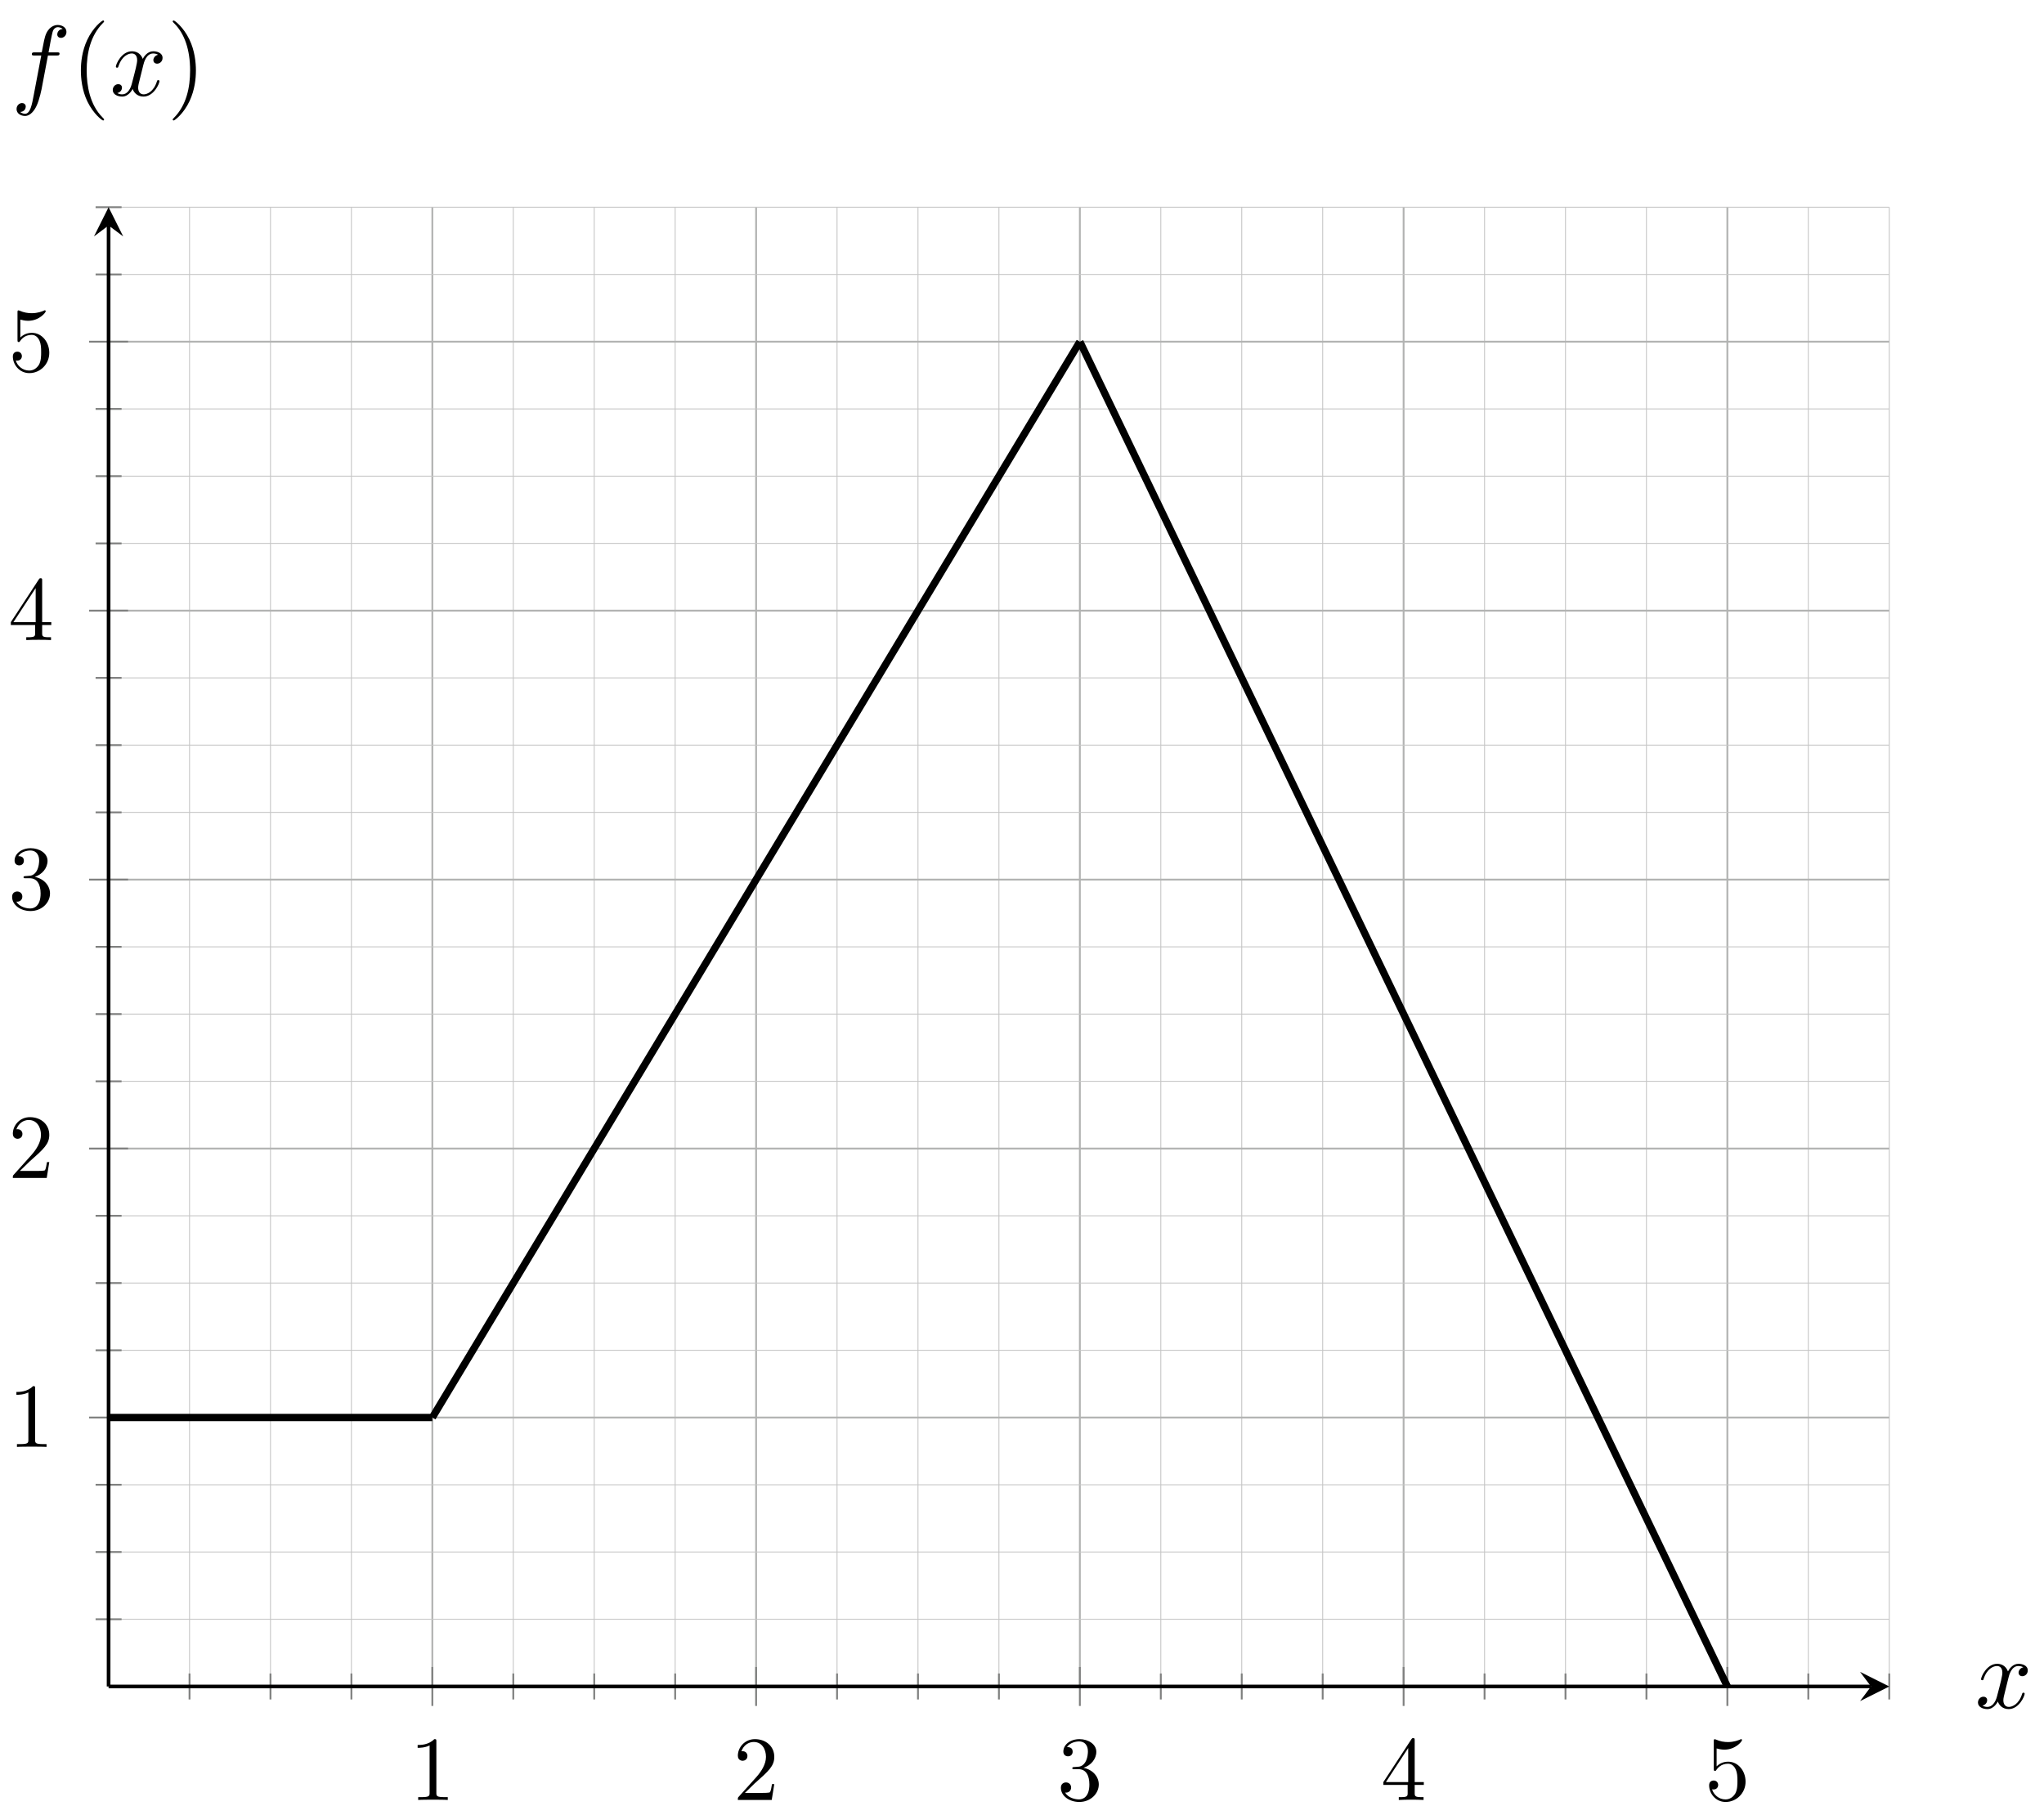 <svg xmlns="http://www.w3.org/2000/svg" xmlns:xlink="http://www.w3.org/1999/xlink" xmlns:inkscape="http://www.inkscape.org/namespaces/inkscape" version="1.1" width="223" height="198" viewBox="0 0 223 198">
<defs>
<path id="font_1_3" d="M.294 .64C.294 .664 .294 .666 .271 .666 .209 .602 .121 .602 .089 .602V.571C.109 .571 .168 .571 .22 .597V.079C.22 .043 .217 .031 .127 .031H.095V0C.13 .003 .217 .003 .257 .003 .297 .003 .384 .003 .419 0V.031H.387C.297 .031 .294 .042 .294 .079V.64Z"/>
<path id="font_1_4" d="M.127 .077 .233 .18C.389 .318 .449 .372 .449 .472 .449 .586 .359 .666 .237 .666 .124 .666 .05 .574 .05 .485 .05 .429 .1 .429 .103 .429 .12 .429 .155 .441 .155 .482 .155 .508 .137 .534 .102 .534 .094 .534 .092 .534 .089 .533 .112 .598 .166 .635 .224 .635 .315 .635 .358 .554 .358 .472 .358 .392 .308 .313 .253 .251L.061 .037C.05 .026 .05 .024 .05 0H.421L.449 .174H.424C.419 .144 .412 .1 .402 .085 .395 .077 .329 .077 .307 .077H.127Z"/>
<path id="font_1_5" d="M.29 .352C.372 .379 .43 .449 .43 .528 .43 .61 .342 .666 .246 .666 .145 .666 .069 .606 .069 .53 .069 .497 .091 .478 .12 .478 .151 .478 .171 .5 .171 .529 .171 .579 .124 .579 .109 .579 .14 .628 .206 .641 .242 .641 .283 .641 .338 .619 .338 .529 .338 .517 .336 .459 .31 .415 .28 .367 .246 .364 .221 .363 .213 .362 .189 .36 .182 .36 .174 .359 .167 .358 .167 .348 .167 .337 .174 .337 .191 .337H.235C.317 .337 .354 .269 .354 .17 .354 .034 .285 .006 .241 .006 .198 .006 .123 .022 .088 .081 .123 .076 .154 .098 .154 .136 .154 .172 .127 .192 .098 .192 .074 .192 .042 .178 .042 .134 .042 .043 .135-.022 .244-.022 .366-.022 .457 .068 .457 .17 .457 .253 .394 .331 .29 .352Z"/>
<path id="font_1_6" d="M.294 .165V.078C.294 .042 .292 .031 .218 .031H.197V0C.238 .003 .29 .003 .332 .003 .374 .003 .427 .003 .468 0V.031H.447C.373 .031 .371 .042 .371 .078V.165H.471V.196H.371V.651C.371 .671 .371 .677 .355 .677 .346 .677 .343 .677 .335 .665L.028 .196V.165H.294M.3 .196H.056L.3 .569V.196Z"/>
<path id="font_1_7" d="M.449 .2C.449 .319 .367 .419 .259 .419 .211 .419 .168 .403 .132 .368V.564C.152 .558 .185 .551 .217 .551 .34 .551 .41 .642 .41 .655 .41 .661 .407 .666 .4 .666 .399 .666 .397 .666 .392 .663 .372 .654 .323 .634 .256 .634 .216 .634 .17 .641 .123 .662 .115 .665 .113 .665 .111 .665 .101 .665 .101 .657 .101 .641V.344C.101 .326 .101 .318 .115 .318 .122 .318 .124 .321 .128 .327 .139 .343 .176 .397 .257 .397 .309 .397 .334 .351 .342 .333 .358 .296 .36 .257 .36 .207 .36 .172 .36 .112 .336 .07 .312 .031 .275 .006 .229 .006 .156 .006 .099 .058 .082 .117 .085 .116 .088 .115 .099 .115 .132 .115 .149 .14 .149 .164 .149 .188 .132 .213 .099 .213 .085 .213 .05 .206 .05 .16 .05 .074 .119-.022 .231-.022 .347-.022 .449 .073 .449 .2Z"/>
<clipPath id="clip_2">
<path transform="matrix(1,0,0,-1,11.847,184.001)" d="M0 0H194.27V161.394H0Z"/>
</clipPath>
<path id="font_3_2" d="M.334 .302C.34 .328 .363 .42 .433 .42 .438 .42 .462 .42 .483 .407 .455 .402 .435 .377 .435 .353 .435 .337 .446 .318 .473 .318 .495 .318 .527 .336 .527 .376 .527 .428 .468 .442 .434 .442 .376 .442 .341 .389 .329 .366 .304 .432 .25 .442 .221 .442 .117 .442 .06 .313 .06 .288 .06 .278 .07 .278 .072 .278 .08 .278 .083 .28 .085 .289 .119 .395 .185 .42 .219 .42 .238 .42 .273 .411 .273 .353 .273 .322 .256 .255 .219 .115 .203 .053 .168 .011 .124 .011 .118 .011 .095 .011 .074 .024 .099 .029 .121 .05 .121 .078 .121 .105 .099 .113 .084 .113 .054 .113 .029 .087 .029 .055 .029 .009 .079-.011 .123-.011 .189-.011 .225 .059 .228 .065 .24 .028 .276-.011 .336-.011 .439-.011 .496 .118 .496 .143 .496 .153 .487 .153 .484 .153 .475 .153 .473 .149 .471 .142 .438 .035 .37 .011 .338 .011 .299 .011 .283 .043 .283 .077 .283 .099 .289 .121 .3 .165L.334 .302Z"/>
<path id="font_3_1" d="M.367 .4H.453C.473 .4 .483 .4 .483 .42 .483 .431 .473 .431 .456 .431H.373L.394 .545C.398 .566 .412 .637 .418 .649 .427 .668 .444 .683 .465 .683 .469 .683 .495 .683 .514 .665 .47 .661 .46 .626 .46 .611 .46 .588 .478 .576 .497 .576 .523 .576 .552 .598 .552 .636 .552 .682 .506 .705 .465 .705 .431 .705 .368 .687 .338 .588 .332 .567 .329 .557 .305 .431H.236C.217 .431 .206 .431 .206 .412 .206 .4 .215 .4 .234 .4H.3L.225 .005C.207-.092 .19-.183 .138-.183 .134-.183 .109-.183 .09-.165 .136-.162 .145-.126 .145-.111 .145-.088 .127-.076 .108-.076 .082-.076 .053-.098 .053-.136 .053-.181 .097-.205 .138-.205 .193-.205 .233-.146 .251-.108 .283-.045 .306 .076 .307 .083L.367 .4Z"/>
<path id="font_1_1" d="M.331-.24C.331-.237 .331-.235 .314-.218 .189-.092 .157 .097 .157 .25 .157 .424 .195 .598 .318 .723 .331 .735 .331 .737 .331 .74 .331 .747 .327 .75 .321 .75 .311 .75 .221 .682 .162 .555 .111 .445 .099 .334 .099 .25 .099 .172 .11 .051 .165-.062 .225-.185 .311-.25 .321-.25 .327-.25 .331-.247 .331-.24Z"/>
<path id="font_1_2" d="M.289 .25C.289 .328 .278 .449 .223 .562 .163 .685 .077 .75 .067 .75 .061 .75 .057 .746 .057 .74 .057 .737 .057 .735 .076 .717 .174 .618 .231 .459 .231 .25 .231 .079 .194-.097 .07-.223 .057-.235 .057-.237 .057-.24 .057-.246 .061-.25 .067-.25 .077-.25 .167-.182 .226-.055 .277 .055 .289 .166 .289 .25Z"/>
</defs>
<path transform="matrix(1,0,0,-1,11.847,184.001)" stroke-width=".1" stroke-linecap="butt" stroke-miterlimit="10" stroke-linejoin="miter" fill="none" stroke="#c6c6c6" d="M8.83 0V161.394M17.661 0V161.394M26.491 0V161.394M44.152 0V161.394M52.983 0V161.394M61.813 0V161.394M79.474 0V161.394M88.304 0V161.394M97.135 0V161.394M114.796 0V161.394M123.626 0V161.394M132.457 0V161.394M150.118 0V161.394M158.948 0V161.394M167.779 0V161.394M185.439 0V161.394M194.27 0V161.394"/>
<path transform="matrix(1,0,0,-1,11.847,184.001)" stroke-width=".199" stroke-linecap="butt" stroke-miterlimit="10" stroke-linejoin="miter" fill="none" stroke="#b2b3b2" d="M35.322 0V161.394M70.644 0V161.394M105.965 0V161.394M141.287 0V161.394M176.609 0V161.394"/>
<path transform="matrix(1,0,0,-1,11.847,184.001)" stroke-width=".1" stroke-linecap="butt" stroke-miterlimit="10" stroke-linejoin="miter" fill="none" stroke="#c6c6c6" d="M0 7.336H194.27M0 14.672H194.27M0 22.008H194.27M0 36.68H194.27M0 44.017H194.27M0 51.353H194.27M0 66.025H194.27M0 73.361H194.27M0 80.697H194.27M0 95.369H194.27M0 102.705H194.27M0 110.041H194.27M0 124.714H194.27M0 132.05H194.27M0 139.386H194.27M0 154.058H194.27M0 161.394H194.27"/>
<path transform="matrix(1,0,0,-1,11.847,184.001)" stroke-width=".199" stroke-linecap="butt" stroke-miterlimit="10" stroke-linejoin="miter" fill="none" stroke="#b2b3b2" d="M0 29.344H194.27M0 58.689H194.27M0 88.033H194.27M0 117.377H194.27M0 146.722H194.27"/>
<path transform="matrix(1,0,0,-1,11.847,184.001)" stroke-width=".199" stroke-linecap="butt" stroke-miterlimit="10" stroke-linejoin="miter" fill="none" stroke="#7f807f" d="M8.83-1.417V1.417M17.661-1.417V1.417M26.491-1.417V1.417M44.152-1.417V1.417M52.983-1.417V1.417M61.813-1.417V1.417M79.474-1.417V1.417M88.304-1.417V1.417M97.135-1.417V1.417M114.796-1.417V1.417M123.626-1.417V1.417M132.457-1.417V1.417M150.118-1.417V1.417M158.948-1.417V1.417M167.779-1.417V1.417M185.439-1.417V1.417M194.27-1.417V1.417"/>
<path transform="matrix(1,0,0,-1,11.847,184.001)" stroke-width=".199" stroke-linecap="butt" stroke-miterlimit="10" stroke-linejoin="miter" fill="none" stroke="#7f807f" d="M35.322-2.126V2.126M70.644-2.126V2.126M105.965-2.126V2.126M141.287-2.126V2.126M176.609-2.126V2.126"/>
<path transform="matrix(1,0,0,-1,11.847,184.001)" stroke-width=".199" stroke-linecap="butt" stroke-miterlimit="10" stroke-linejoin="miter" fill="none" stroke="#7f807f" d="M-1.417 7.336H1.417M-1.417 14.672H1.417M-1.417 22.008H1.417M-1.417 36.68H1.417M-1.417 44.017H1.417M-1.417 51.353H1.417M-1.417 66.025H1.417M-1.417 73.361H1.417M-1.417 80.697H1.417M-1.417 95.369H1.417M-1.417 102.705H1.417M-1.417 110.041H1.417M-1.417 124.714H1.417M-1.417 132.05H1.417M-1.417 139.386H1.417M-1.417 154.058H1.417M-1.417 161.394H1.417"/>
<path transform="matrix(1,0,0,-1,11.847,184.001)" stroke-width=".199" stroke-linecap="butt" stroke-miterlimit="10" stroke-linejoin="miter" fill="none" stroke="#7f807f" d="M-2.126 29.344H2.126M-2.126 58.689H2.126M-2.126 88.033H2.126M-2.126 117.377H2.126M-2.126 146.722H2.126"/>
<path transform="matrix(1,0,0,-1,11.847,184.001)" stroke-width=".399" stroke-linecap="butt" stroke-miterlimit="10" stroke-linejoin="miter" fill="none" stroke="#000000" d="M0 0H192.277"/>
<path transform="matrix(1,0,0,-1,204.128,184.001)" d="M1.993 0-1.196 1.594 0 0-1.196-1.594"/>
<path transform="matrix(1,0,0,-1,11.847,184.001)" stroke-width=".399" stroke-linecap="butt" stroke-miterlimit="10" stroke-linejoin="miter" fill="none" stroke="#000000" d="M0 0V159.402"/>
<path transform="matrix(0,-1,-1,-0,11.847,24.599)" d="M1.993 0-1.196 1.594 0 0-1.196-1.594"/>
<use data-text="1" xlink:href="#font_1_3" transform="matrix(9.963,0,0,-9.963,44.678,196.383)"/>
<use data-text="2" xlink:href="#font_1_4" transform="matrix(9.963,0,0,-9.963,80.001,196.383)"/>
<use data-text="3" xlink:href="#font_1_5" transform="matrix(9.963,0,0,-9.963,115.324,196.383)"/>
<use data-text="4" xlink:href="#font_1_6" transform="matrix(9.963,0,0,-9.963,150.646,196.383)"/>
<use data-text="5" xlink:href="#font_1_7" transform="matrix(9.963,0,0,-9.963,185.968,196.383)"/>
<use data-text="1" xlink:href="#font_1_3" transform="matrix(9.963,0,0,-9.963,.903,157.867)"/>
<use data-text="2" xlink:href="#font_1_4" transform="matrix(9.963,0,0,-9.963,.903,128.522)"/>
<use data-text="3" xlink:href="#font_1_5" transform="matrix(9.963,0,0,-9.963,.903,99.178)"/>
<use data-text="4" xlink:href="#font_1_6" transform="matrix(9.963,0,0,-9.963,.903,69.834)"/>
<use data-text="5" xlink:href="#font_1_7" transform="matrix(9.963,0,0,-9.963,.903,40.489)"/>
<g clip-path="url(#clip_2)">
<path transform="matrix(1,0,0,-1,11.847,184.001)" stroke-width=".797" stroke-linecap="butt" stroke-miterlimit="10" stroke-linejoin="miter" fill="none" stroke="#000000" d="M0 29.344H1.472 2.943 4.415 5.887 7.359 8.83 10.302 11.774 13.245 14.717 16.189 17.661 19.132 20.604 22.076 23.547 25.019 26.491 27.963 29.434 30.906 32.378 33.849 35.321"/>
<path transform="matrix(1,0,0,-1,11.847,184.001)" stroke-width=".797" stroke-linecap="butt" stroke-miterlimit="10" stroke-linejoin="miter" fill="none" stroke="#000000" d="M35.322 29.344 38.265 34.235 41.209 39.126 44.152 44.016 47.096 48.907 50.039 53.798 52.983 58.689 55.926 63.579 58.87 68.47 61.813 73.361 64.757 78.251 67.7 83.142 70.643 88.033 73.587 92.924 76.53 97.814 79.474 102.705 82.417 107.596 85.361 112.486 88.304 117.377 91.248 122.268 94.191 127.159 97.135 132.049 100.078 136.94 103.022 141.831 105.965 146.721"/>
<path transform="matrix(1,0,0,-1,11.847,184.001)" stroke-width=".797" stroke-linecap="butt" stroke-miterlimit="10" stroke-linejoin="miter" fill="none" stroke="#000000" d="M105.965 146.722 108.909 140.609 111.852 134.495 114.796 128.382 117.739 122.268 120.683 116.155 123.626 110.042 126.57 103.928 129.513 97.815 132.457 91.701 135.4 85.588 138.344 79.475 141.287 73.361 144.231 67.248 147.174 61.135 150.117 55.021 153.061 48.908 156.004 42.794 158.948 36.681 161.891 30.568 164.835 24.454 167.778 18.341 170.722 12.227 173.665 6.114 176.609 .001"/>
</g>
<use data-text="x" xlink:href="#font_3_2" transform="matrix(10.909,0,0,-10.909,215.479,186.35)"/>
<use data-text="f" xlink:href="#font_3_1" transform="matrix(10.909,0,0,-10.909,1.228,10.416)"/>
<use data-text="(" xlink:href="#font_1_1" transform="matrix(10.909,0,0,-10.909,7.744,10.416)"/>
<use data-text="x" xlink:href="#font_3_2" transform="matrix(10.909,0,0,-10.909,11.986,10.416)"/>
<use data-text=")" xlink:href="#font_1_2" transform="matrix(10.909,0,0,-10.909,18.221,10.416)"/>
</svg>
